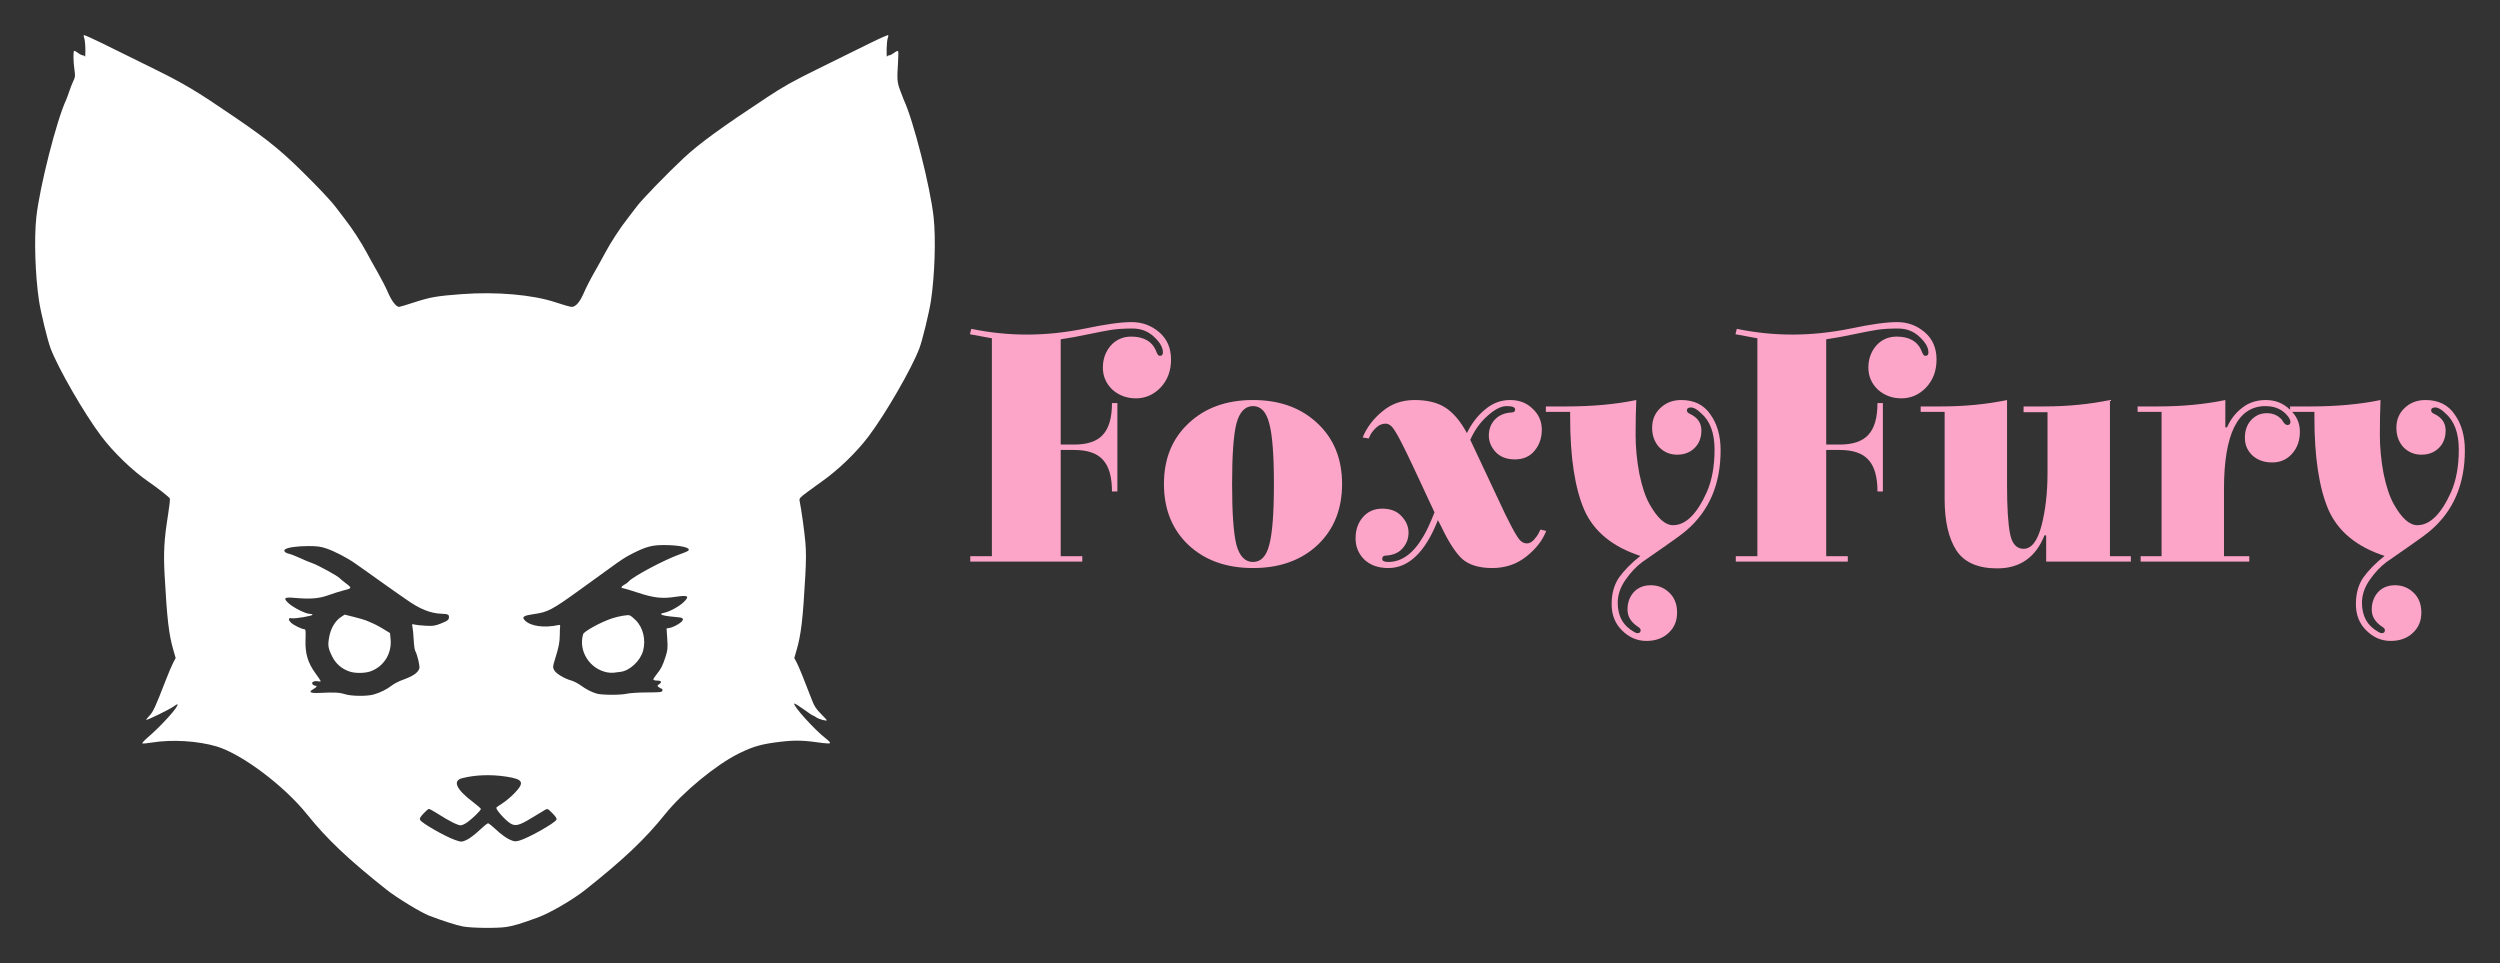 <?xml version="1.0" encoding="UTF-8" standalone="no"?>
<svg
   xmlns:dc="http://purl.org/dc/elements/1.1/"
   xmlns:cc="http://creativecommons.org/ns#"
   xmlns:rdf="http://www.w3.org/1999/02/22-rdf-syntax-ns#"
   xmlns:svg="http://www.w3.org/2000/svg"
   xmlns="http://www.w3.org/2000/svg"
   viewBox="0 0 711.376 274.024"
   height="274.024"
   width="711.376"
   id="svg64"
   version="1.1">
  <rect x="0" y="0" width="711.376" height="274.024" fill="#333333" stroke="none"/>
  <defs
     id="defs68" />
  <path
     id="path74"
     d="m 131.719,263.619 c -1.901,-0.361 -5.573,-1.532 -9.566,-3.051 -2.347,-0.893 -9.315,-5.141 -12.237,-7.461 -10.803,-8.576 -16.94,-14.398 -22.556,-21.398 -6.549,-8.162 -18.609,-17.209 -25.753,-19.32 -5.315,-1.571 -12.655,-2.02 -18.258,-1.117 -1.366,0.22 -2.637,0.346 -2.826,0.28 -0.188,-0.066 0.469,-0.813 1.461,-1.659 3.951,-3.371 9.003,-8.988 8.519,-9.472 -0.07,-0.07 -0.558,0.197 -1.084,0.592 -1.093,0.821 -7.823,4.101 -7.823,3.813 0,-0.104 0.44,-0.655 0.977,-1.224 1.012,-1.072 1.688,-2.541 4.405,-9.57 0.883,-2.284 1.92,-4.746 2.306,-5.47 l 0.701,-1.317 -0.657,-2.272 c -1.292,-4.47 -1.794,-8.768 -2.484,-21.26 -0.36,-6.516 -0.147,-10.263 0.983,-17.276 0.366,-2.271 0.592,-4.328 0.503,-4.569 -0.146,-0.397 -3.436,-2.987 -6.2,-4.881 -4.43,-3.036 -9.914,-8.341 -13.356,-12.92 -4.832,-6.429 -12.256,-19.305 -14.377,-24.936 -0.884,-2.347 -2.795,-10.207 -3.299,-13.564 -1.089,-7.261 -1.422,-17.716 -0.758,-23.798 0.935,-8.57 5.771,-27.599 8.467,-33.314 0.152,-0.321 0.56,-1.439 0.909,-2.483 0.348,-1.044 0.885,-2.401 1.194,-3.016 0.497,-0.989 0.527,-1.356 0.26,-3.213 -0.297,-2.071 -0.356,-4.811 -0.114,-5.238 0.069,-0.121 0.556,0.109 1.084,0.511 0.527,0.402 1.166,0.732 1.418,0.732 0.253,0 0.531,0.164 0.618,0.365 0.087,0.201 0.141,-0.752 0.118,-2.118 -0.022,-1.366 -0.17,-2.779 -0.328,-3.142 -0.158,-0.362 -0.204,-0.742 -0.103,-0.843 0.102,-0.102 2.456,0.938 5.233,2.311 2.776,1.373 9.189,4.535 14.25,7.028 9.141,4.502 12.34,6.408 23.225,13.836 10.571,7.215 14.183,10.23 23.009,19.214 2.532,2.577 5.161,5.454 5.843,6.393 0.681,0.939 1.885,2.517 2.675,3.506 1.891,2.367 4.787,6.805 6.225,9.54 0.634,1.205 2.031,3.719 3.105,5.586 1.074,1.867 2.421,4.496 2.993,5.843 0.99,2.331 2.32,4.055 3.13,4.055 0.206,0 2.143,-0.578 4.304,-1.285 4.531,-1.482 6.514,-1.824 13.579,-2.347 9.884,-0.731 20.165,0.17 26.653,2.338 2.131,0.712 4.199,1.294 4.597,1.294 1.146,0 2.356,-1.41 3.478,-4.055 0.572,-1.346 1.918,-3.976 2.993,-5.843 1.074,-1.867 2.471,-4.38 3.105,-5.586 1.438,-2.735 4.334,-7.173 6.225,-9.54 0.79,-0.989 1.994,-2.567 2.675,-3.506 1.361,-1.876 8.728,-9.477 13.46,-13.889 4.365,-4.069 10.609,-8.617 23.571,-17.168 4.825,-3.183 7.445,-4.644 15.045,-8.387 5.061,-2.493 11.474,-5.655 14.25,-7.028 2.776,-1.373 5.131,-2.413 5.233,-2.311 0.102,0.102 0.056,0.481 -0.103,0.843 -0.158,0.362 -0.306,1.776 -0.328,3.142 -0.022,1.366 0.031,2.319 0.118,2.118 0.087,-0.201 0.366,-0.365 0.618,-0.365 0.253,0 0.891,-0.329 1.418,-0.732 0.527,-0.402 1.031,-0.614 1.12,-0.471 0.088,0.143 0.077,1.557 -0.026,3.142 -0.319,4.906 -0.263,5.676 0.583,7.994 0.439,1.205 0.922,2.454 1.073,2.775 2.709,5.773 7.531,24.746 8.466,33.314 0.664,6.083 0.331,16.537 -0.758,23.798 -0.503,3.357 -2.415,11.217 -3.299,13.564 -2.12,5.63 -9.544,18.507 -14.377,24.936 -3.489,4.642 -8.736,9.703 -13.542,13.062 -0.69,0.482 -2.393,1.718 -3.785,2.746 -2.262,1.671 -2.515,1.951 -2.375,2.629 0.497,2.404 1.371,8.674 1.642,11.774 0.226,2.585 0.224,5.231 -0.009,9.435 -0.691,12.5 -1.192,16.791 -2.484,21.26 l -0.657,2.272 0.675,1.268 c 0.616,1.158 2.187,5.016 4.354,10.695 0.66,1.729 1.195,2.55 2.536,3.894 0.935,0.937 1.7,1.764 1.7,1.839 0,0.317 -2.257,-0.284 -2.983,-0.794 -0.435,-0.306 -0.884,-0.557 -0.996,-0.557 -0.113,0 -1.309,-0.802 -2.659,-1.783 -1.35,-0.981 -2.532,-1.706 -2.626,-1.612 -0.505,0.505 5.718,7.425 8.851,9.842 0.935,0.721 1.478,1.324 1.295,1.438 -0.174,0.107 -1.068,0.086 -1.986,-0.046 -5.333,-0.771 -7.795,-0.853 -11.812,-0.391 -5.531,0.635 -7.978,1.314 -12.12,3.36 -6.481,3.201 -15.963,11.012 -21.02,17.314 -5.617,6.999 -11.754,12.821 -22.556,21.398 -3.714,2.949 -10.12,6.679 -13.73,7.994 -4.752,1.732 -6.731,2.329 -8.803,2.656 -2.622,0.414 -9.941,0.333 -12.416,-0.137 z m 1.277,-24.735 c 0.723,-0.35 2.259,-1.533 3.413,-2.629 1.154,-1.096 2.264,-1.993 2.467,-1.993 0.203,0 1.292,0.871 2.42,1.935 1.128,1.064 2.748,2.254 3.6,2.644 1.385,0.634 1.682,0.674 2.804,0.374 2.521,-0.673 10.288,-5.048 10.654,-6.001 0.12,-0.312 -0.273,-0.919 -1.183,-1.828 -1.346,-1.344 -1.371,-1.355 -2.16,-0.892 -0.439,0.258 -2.135,1.283 -3.769,2.279 -3.478,2.119 -4.6,2.408 -5.993,1.543 -1.415,-0.879 -4.035,-3.774 -4.035,-4.459 0,-0.102 0.757,-0.653 1.681,-1.223 0.925,-0.571 2.502,-1.893 3.506,-2.938 2.96,-3.083 2.498,-3.98 -2.432,-4.723 -4.319,-0.651 -8.841,-0.483 -12.463,0.463 -2.818,0.736 -1.675,3.208 3.169,6.854 1.187,0.893 2.158,1.752 2.158,1.907 0,0.392 -2.298,2.654 -3.807,3.747 -0.686,0.497 -1.56,0.903 -1.942,0.903 -0.843,0 -3.239,-1.202 -6.363,-3.193 -1.279,-0.815 -2.478,-1.482 -2.665,-1.482 -0.187,0 -0.886,0.593 -1.554,1.318 -0.982,1.065 -1.159,1.421 -0.927,1.855 0.475,0.888 6.906,4.577 9.808,5.626 1.874,0.678 2.042,0.674 3.614,-0.087 z m -26.692,-41.26 c 1.866,-0.519 3.793,-1.475 5.189,-2.574 0.604,-0.476 1.938,-1.17 2.964,-1.542 3.048,-1.105 4.369,-1.987 4.853,-3.237 0.237,-0.613 -0.495,-3.819 -1.152,-5.047 -0.179,-0.334 -0.378,-1.761 -0.444,-3.172 -0.066,-1.411 -0.215,-3.013 -0.333,-3.561 -0.204,-0.95 -0.181,-0.986 0.49,-0.786 0.387,0.115 1.82,0.271 3.186,0.346 2.22,0.122 2.699,0.05 4.528,-0.681 1.627,-0.65 2.065,-0.958 2.143,-1.502 0.14,-0.981 -0.172,-1.16 -2.143,-1.23 -3.113,-0.111 -6.208,-1.361 -9.889,-3.993 -0.839,-0.6 -1.737,-1.222 -1.997,-1.382 -0.26,-0.161 -1.757,-1.212 -3.328,-2.337 -3.798,-2.719 -5.294,-3.784 -6.696,-4.766 -0.643,-0.45 -1.835,-1.288 -2.65,-1.863 -2.22,-1.565 -5.822,-3.436 -8.119,-4.217 -1.651,-0.562 -2.642,-0.694 -5.189,-0.694 -3.162,0 -5.926,0.397 -6.613,0.949 -0.522,0.42 0.033,1.008 1.192,1.261 0.511,0.112 1.849,0.633 2.974,1.159 1.125,0.526 2.775,1.212 3.666,1.526 1.672,0.588 7.209,3.635 7.727,4.253 0.161,0.192 0.983,0.868 1.827,1.504 1.731,1.303 1.701,1.364 -0.989,2.037 -0.943,0.236 -2.781,0.82 -4.085,1.298 -2.602,0.954 -5.156,1.153 -9.637,0.752 -2.918,-0.261 -3.254,0.044 -1.673,1.52 1.336,1.246 4.865,3.022 6.005,3.022 0.446,0 0.812,0.11 0.812,0.244 0,0.347 -4.958,1.193 -5.918,1.01 -1.009,-0.193 -1.078,0.43 -0.144,1.307 0.727,0.683 3.035,1.805 3.732,1.815 0.377,0.005 0.429,0.468 0.34,3.001 -0.138,3.904 0.643,6.539 2.829,9.544 0.824,1.132 1.498,2.142 1.498,2.244 0,0.102 -0.36,0.116 -0.8,0.032 -1.104,-0.211 -1.986,0.274 -1.52,0.836 0.191,0.23 0.528,0.418 0.749,0.418 0.667,0 0.452,0.408 -0.5,0.95 -1.564,0.89 -0.949,1.235 1.946,1.092 4.062,-0.2 5.415,-0.129 6.99,0.367 1.851,0.583 6.248,0.637 8.18,0.099 z m -6.798,-6.526 c -2.241,-0.743 -3.969,-2.235 -4.989,-4.308 -1.178,-2.393 -1.292,-3.169 -0.827,-5.625 0.46,-2.435 1.707,-4.519 3.344,-5.593 l 1.036,-0.679 2.656,0.661 c 1.461,0.363 3.051,0.827 3.533,1.031 2.48,1.048 3.154,1.383 4.862,2.421 l 1.857,1.127 0.164,1.722 c 0.389,4.077 -1.876,7.753 -5.638,9.15 -1.587,0.589 -4.372,0.633 -5.997,0.094 z m 78.955,6.281 c 0.803,-0.182 3.365,-0.339 5.692,-0.348 3.79,-0.015 4.242,-0.07 4.33,-0.528 0.054,-0.281 -0.017,-0.511 -0.159,-0.511 -0.142,0 -0.513,-0.191 -0.825,-0.424 -0.556,-0.416 -0.555,-0.433 0.095,-0.896 0.857,-0.612 0.586,-1.017 -0.679,-1.017 -0.553,0 -1.005,-0.142 -1.005,-0.316 0,-0.174 0.444,-0.864 0.986,-1.534 1.223,-1.511 1.678,-2.418 2.511,-5.015 0.576,-1.796 0.632,-2.405 0.461,-5.004 l -0.195,-2.959 0.988,-0.185 c 0.543,-0.102 1.612,-0.581 2.374,-1.065 1.652,-1.048 1.72,-1.786 0.177,-1.912 -4.727,-0.386 -6.294,-0.88 -4.17,-1.315 1.468,-0.3 4.177,-1.769 5.398,-2.926 1.896,-1.797 1.418,-2.154 -2.154,-1.61 -3.862,0.588 -6.172,0.34 -10.698,-1.15 -2.177,-0.716 -4.133,-1.303 -4.347,-1.303 -0.667,0 -0.426,-0.55 0.436,-0.996 0.454,-0.235 1.008,-0.647 1.232,-0.917 1.156,-1.393 10.343,-6.271 14.596,-7.75 1.044,-0.363 2.065,-0.787 2.268,-0.942 1.145,-0.875 -2.126,-1.665 -6.892,-1.665 -3.34,0 -5.062,0.461 -8.814,2.359 -2.141,1.083 -3.059,1.677 -6.742,4.36 -0.993,0.723 -2.174,1.578 -2.626,1.899 -0.452,0.321 -2.999,2.162 -5.661,4.09 -7.831,5.672 -9.182,6.392 -12.968,6.91 -3,0.41 -3.642,0.804 -2.81,1.723 1.595,1.763 5.553,2.327 9.779,1.395 0.288,-0.064 0.403,0.099 0.345,0.489 -0.048,0.321 -0.091,1.373 -0.096,2.337 -0.011,2.062 -0.294,3.525 -1.31,6.76 -0.697,2.221 -0.717,2.436 -0.294,3.253 0.503,0.972 2.791,2.37 4.854,2.964 0.723,0.208 1.906,0.807 2.629,1.332 1.6,1.16 2.98,1.883 4.528,2.373 1.455,0.46 6.808,0.486 8.764,0.043 z m -5.697,-6.058 c -5.003,-0.975 -8.23,-6.099 -6.838,-10.858 0.236,-0.809 4.993,-3.422 8.153,-4.479 1.856,-0.621 4.475,-1.081 5.072,-0.892 0.302,0.096 1.092,0.723 1.756,1.394 2.09,2.111 2.924,5.572 2.089,8.672 -0.775,2.879 -3.767,5.685 -6.416,6.017 -0.733,0.092 -1.661,0.207 -2.063,0.257 -0.402,0.049 -1.19,-1e-4 -1.753,-0.11 z"
     style="fill:#ffffff;stroke:none;stroke-width:0.292" />
  <g
     transform="translate(-9.903,13.104)"
     id="text852"
     style="font-style:normal;font-weight:normal;font-size:40px;line-height:1.25;font-family:sans-serif;letter-spacing:0px;word-spacing:0px;fill:#fda5c8;fill-opacity:1;stroke:none"
     aria-label="FoxyFury">
    <path
       id="path854"
       style="font-style:normal;font-variant:normal;font-weight:900;font-stretch:normal;font-size:96px;font-family:'Elsie Swash Caps';-inkscape-font-specification:'Elsie Swash Caps Heavy';fill:#fda5c8;fill-opacity:1"
       d="m 317.871,145.172 v 1.536 h -31.872 v -1.536 h 6.144 V 83.156 l -6.24,-1.152 0.384,-1.536 q 7.872,1.632 15.84,1.632 8.064,0 16.608,-1.728 8.64,-1.824 13.152,-1.824 4.512,0 7.872,2.88 3.36,2.88 3.36,7.776 0,4.8 -2.976,7.968 -2.976,3.072 -7.008,3.072 -3.936,0 -6.72,-2.496 -2.688,-2.592 -2.688,-6.24 0,-3.648 2.208,-6.24 2.304,-2.592 5.856,-2.592 5.376,0 7.104,4.128 0,0.192 0.288,0.672 0.288,0.672 0.768,0.672 0.864,0 0.864,-0.96 0,-2.112 -2.496,-4.416 -2.496,-2.4 -6.144,-2.4 -3.552,0 -6.048,0.384 -2.4,0.384 -6.528,1.248 -4.032,0.864 -7.872,1.44 v 29.952 h 3.84 q 5.664,0 8.16,-2.784 2.592,-2.784 2.592,-9.024 h 1.536 v 25.152 h -1.536 q 0,-6.24 -2.592,-9.024 -2.496,-2.784 -8.16,-2.784 h -3.84 v 30.24 z" />
    <path
       id="path856"
       style="font-style:normal;font-variant:normal;font-weight:900;font-stretch:normal;font-size:96px;font-family:'Elsie Swash Caps';-inkscape-font-specification:'Elsie Swash Caps Heavy';fill:#fda5c8;fill-opacity:1"
       d="m 384.783,142.004 q -7.008,6.528 -18.336,6.528 -11.328,0 -18.336,-6.528 -7.008,-6.624 -7.008,-17.376 0,-10.752 7.008,-17.28 7.008,-6.624 18.336,-6.624 11.328,0 18.336,6.624 7.008,6.528 7.008,17.28 0,10.752 -7.008,17.376 z m -13.728,0 q 1.344,-4.896 1.344,-17.376 0,-12.48 -1.344,-17.28 -1.248,-4.896 -4.608,-4.896 -3.36,0 -4.704,4.896 -1.248,4.8 -1.248,17.28 0,12.48 1.248,17.376 1.344,4.8 4.704,4.8 3.36,0 4.608,-4.8 z" />
    <path
       id="path858"
       style="font-style:normal;font-variant:normal;font-weight:900;font-stretch:normal;font-size:96px;font-family:'Elsie Swash Caps';-inkscape-font-specification:'Elsie Swash Caps Heavy';fill:#fda5c8;fill-opacity:1"
       d="m 428.271,112.052 7.584,16.128 q 5.28,11.52 6.816,12.672 0.768,0.672 1.728,0.672 0.96,0 1.92,-0.96 0.96,-1.056 1.44,-2.016 l 0.48,-0.96 1.632,0.384 q -1.536,4.032 -5.664,7.296 -4.128,3.264 -9.696,3.264 -5.568,0 -8.544,-2.592 -2.88,-2.688 -6.048,-9.408 l -0.864,-1.632 q -5.376,13.632 -14.112,13.632 -4.224,0 -6.816,-2.4 -2.496,-2.496 -2.496,-6.048 0,-3.552 2.016,-5.952 2.112,-2.496 5.568,-2.496 3.552,0 5.472,2.112 2.016,2.112 2.016,4.704 0,2.592 -1.728,4.512 -1.632,1.824 -4.608,2.016 -1.152,0 -1.152,0.96 0,0.864 1.728,0.864 5.76,0 9.984,-7.296 1.344,-2.208 3.168,-6.816 l -6.048,-12.96 q -3.84,-8.16 -5.184,-10.176 -1.248,-2.112 -2.688,-2.112 -1.44,0 -2.592,1.056 -1.152,1.056 -1.728,2.112 l -0.48,1.056 -1.728,-0.288 q 1.728,-4.224 5.568,-7.392 3.84,-3.264 9.216,-3.264 5.472,0 8.832,2.208 3.36,2.208 6.048,7.2 2.016,-4.128 5.184,-6.72 3.168,-2.688 7.104,-2.688 3.936,0 6.432,2.496 2.592,2.4 2.592,5.952 0,3.552 -2.112,6.048 -2.016,2.4 -5.568,2.4 -3.456,0 -5.472,-2.112 -1.92,-2.112 -1.92,-4.704 0,-2.592 1.632,-4.416 1.728,-1.92 4.704,-2.112 1.152,0 1.152,-0.864 0,-0.96 -2.4,-0.96 -2.4,0 -5.472,2.784 -3.072,2.688 -4.896,6.816 z" />
    <path
       id="path860"
       style="font-style:normal;font-variant:normal;font-weight:900;font-stretch:normal;font-size:96px;font-family:'Elsie Swash Caps';-inkscape-font-specification:'Elsie Swash Caps Heavy';fill:#fda5c8;fill-opacity:1"
       d="m 488.271,100.724 q 5.568,0 8.352,4.128 2.88,4.032 2.88,10.176 0,14.496 -9.792,22.848 -1.824,1.536 -5.856,4.32 -3.936,2.688 -6.624,4.608 -2.592,1.92 -4.8,5.088 -2.208,3.168 -2.208,6.528 0,5.664 4.608,8.256 0.576,0.384 1.056,0.384 0.864,0 0.864,-0.864 0,-0.48 -0.768,-0.96 -2.976,-1.92 -2.976,-4.896 0,-2.976 1.824,-4.992 1.824,-1.92 4.8,-1.92 3.072,0 5.28,2.112 2.208,2.112 2.208,5.664 0,3.552 -2.4,5.76 -2.4,2.304 -6.336,2.304 -3.936,0 -6.912,-2.976 -2.976,-2.88 -2.976,-7.488 0,-4.512 2.112,-7.584 2.208,-3.072 6.048,-6.144 -11.808,-3.84 -15.936,-13.056 -4.032,-9.312 -4.032,-26.4 v -1.536 h -6.912 v -1.536 h 5.76 q 11.232,0 19.968,-1.824 -0.192,4.416 -0.192,9.888 0,5.376 1.056,11.04 1.152,5.568 2.88,8.64 3.36,6.048 6.72,6.048 5.376,0 9.6,-9.408 2.208,-4.992 2.208,-12.096 0,-7.104 -3.84,-10.368 -1.632,-1.632 -2.88,-1.632 -1.152,0 -1.152,0.864 0,0.576 0.864,0.96 3.264,1.536 3.264,4.704 0,3.168 -2.016,5.088 -1.92,1.824 -4.896,1.824 -2.976,0 -5.088,-2.112 -2.016,-2.208 -2.016,-5.568 0,-3.36 2.304,-5.568 2.4,-2.304 5.952,-2.304 z" />
    <path
       id="path862"
       style="font-style:normal;font-variant:normal;font-weight:900;font-stretch:normal;font-size:96px;font-family:'Elsie Swash Caps';-inkscape-font-specification:'Elsie Swash Caps Heavy';fill:#fda5c8;fill-opacity:1"
       d="m 535.695,145.172 v 1.536 h -31.872 v -1.536 h 6.144 V 83.156 l -6.24,-1.152 0.384,-1.536 q 7.872,1.632 15.84,1.632 8.064,0 16.608,-1.728 8.64,-1.824 13.152,-1.824 4.512,0 7.872,2.88 3.36,2.88 3.36,7.776 0,4.8 -2.976,7.968 -2.976,3.072 -7.008,3.072 -3.936,0 -6.72,-2.496 -2.688,-2.592 -2.688,-6.24 0,-3.648 2.208,-6.24 2.304,-2.592 5.856,-2.592 5.376,0 7.104,4.128 0,0.192 0.288,0.672 0.288,0.672 0.768,0.672 0.864,0 0.864,-0.96 0,-2.112 -2.496,-4.416 -2.496,-2.4 -6.144,-2.4 -3.552,0 -6.048,0.384 -2.4,0.384 -6.528,1.248 -4.032,0.864 -7.872,1.44 v 29.952 h 3.84 q 5.664,0 8.16,-2.784 2.592,-2.784 2.592,-9.024 h 1.536 v 25.152 h -1.536 q 0,-6.24 -2.592,-9.024 -2.496,-2.784 -8.16,-2.784 h -3.84 v 30.24 z" />
    <path
       id="path864"
       style="font-style:normal;font-variant:normal;font-weight:900;font-stretch:normal;font-size:96px;font-family:'Elsie Swash Caps';-inkscape-font-specification:'Elsie Swash Caps Heavy';fill:#fda5c8;fill-opacity:1"
       d="m 610.287,145.172 h 5.952 v 1.536 h -24.096 v -7.488 h -0.48 q -3.744,9.408 -13.44,9.408 -8.256,0 -11.616,-5.088 -3.36,-5.184 -3.36,-14.688 v -24.768 h -6.816 v -1.536 h 5.76 q 10.08,0 18.816,-1.824 v 24.096 q 0,9.696 0.864,14.016 0.864,4.224 3.84,4.224 3.36,0 5.088,-6.528 1.728,-6.624 1.728,-15.072 v -17.28 h -6.816 v -1.632 h 5.76 q 10.08,0 18.816,-1.824 z" />
    <path
       id="path866"
       style="font-style:normal;font-variant:normal;font-weight:900;font-stretch:normal;font-size:96px;font-family:'Elsie Swash Caps';-inkscape-font-specification:'Elsie Swash Caps Heavy';fill:#fda5c8;fill-opacity:1"
       d="m 643.119,108.5 h 0.48 q 1.536,-3.456 4.32,-5.568 2.784,-2.208 6.72,-2.208 4.032,0 6.816,2.688 2.88,2.592 2.88,6.336 0,3.744 -2.208,6.24 -2.208,2.496 -5.664,2.496 -3.456,0 -5.664,-2.016 -2.112,-2.016 -2.112,-4.992 0,-3.072 1.728,-4.992 1.824,-2.016 4.512,-2.016 2.688,0 4.32,1.92 0.768,1.44 1.536,1.44 0.864,0 0.864,-0.864 0,-0.576 -0.576,-1.44 -2.304,-3.072 -6.528,-3.072 -11.808,0 -11.808,23.616 v 19.104 h 7.2 v 1.536 h -30.912 v -1.536 h 5.952 v -41.088 h -6.816 v -1.536 h 5.76 q 10.464,0 19.2,-1.824 z" />
    <path
       id="path868"
       style="font-style:normal;font-variant:normal;font-weight:900;font-stretch:normal;font-size:96px;font-family:'Elsie Swash Caps';-inkscape-font-specification:'Elsie Swash Caps Heavy';fill:#fda5c8;fill-opacity:1"
       d="m 700.047,100.724 q 5.568,0 8.352,4.128 2.88,4.032 2.88,10.176 0,14.496 -9.792,22.848 -1.824,1.536 -5.856,4.32 -3.936,2.688 -6.624,4.608 -2.592,1.92 -4.8,5.088 -2.208,3.168 -2.208,6.528 0,5.664 4.608,8.256 0.576,0.384 1.056,0.384 0.864,0 0.864,-0.864 0,-0.48 -0.768,-0.96 -2.976,-1.92 -2.976,-4.896 0,-2.976 1.824,-4.992 1.824,-1.92 4.8,-1.92 3.072,0 5.28,2.112 2.208,2.112 2.208,5.664 0,3.552 -2.4,5.76 -2.4,2.304 -6.336,2.304 -3.936,0 -6.912,-2.976 -2.976,-2.88 -2.976,-7.488 0,-4.512 2.112,-7.584 2.208,-3.072 6.048,-6.144 -11.808,-3.84 -15.936,-13.056 -4.032,-9.312 -4.032,-26.4 v -1.536 h -6.912 v -1.536 h 5.76 q 11.232,0 19.968,-1.824 -0.192,4.416 -0.192,9.888 0,5.376 1.056,11.04 1.152,5.568 2.88,8.64 3.36,6.048 6.72,6.048 5.376,0 9.6,-9.408 2.208,-4.992 2.208,-12.096 0,-7.104 -3.84,-10.368 -1.632,-1.632 -2.88,-1.632 -1.152,0 -1.152,0.864 0,0.576 0.864,0.96 3.264,1.536 3.264,4.704 0,3.168 -2.016,5.088 -1.92,1.824 -4.896,1.824 -2.976,0 -5.088,-2.112 -2.016,-2.208 -2.016,-5.568 0,-3.36 2.304,-5.568 2.4,-2.304 5.952,-2.304 z" />
  </g>
</svg>
